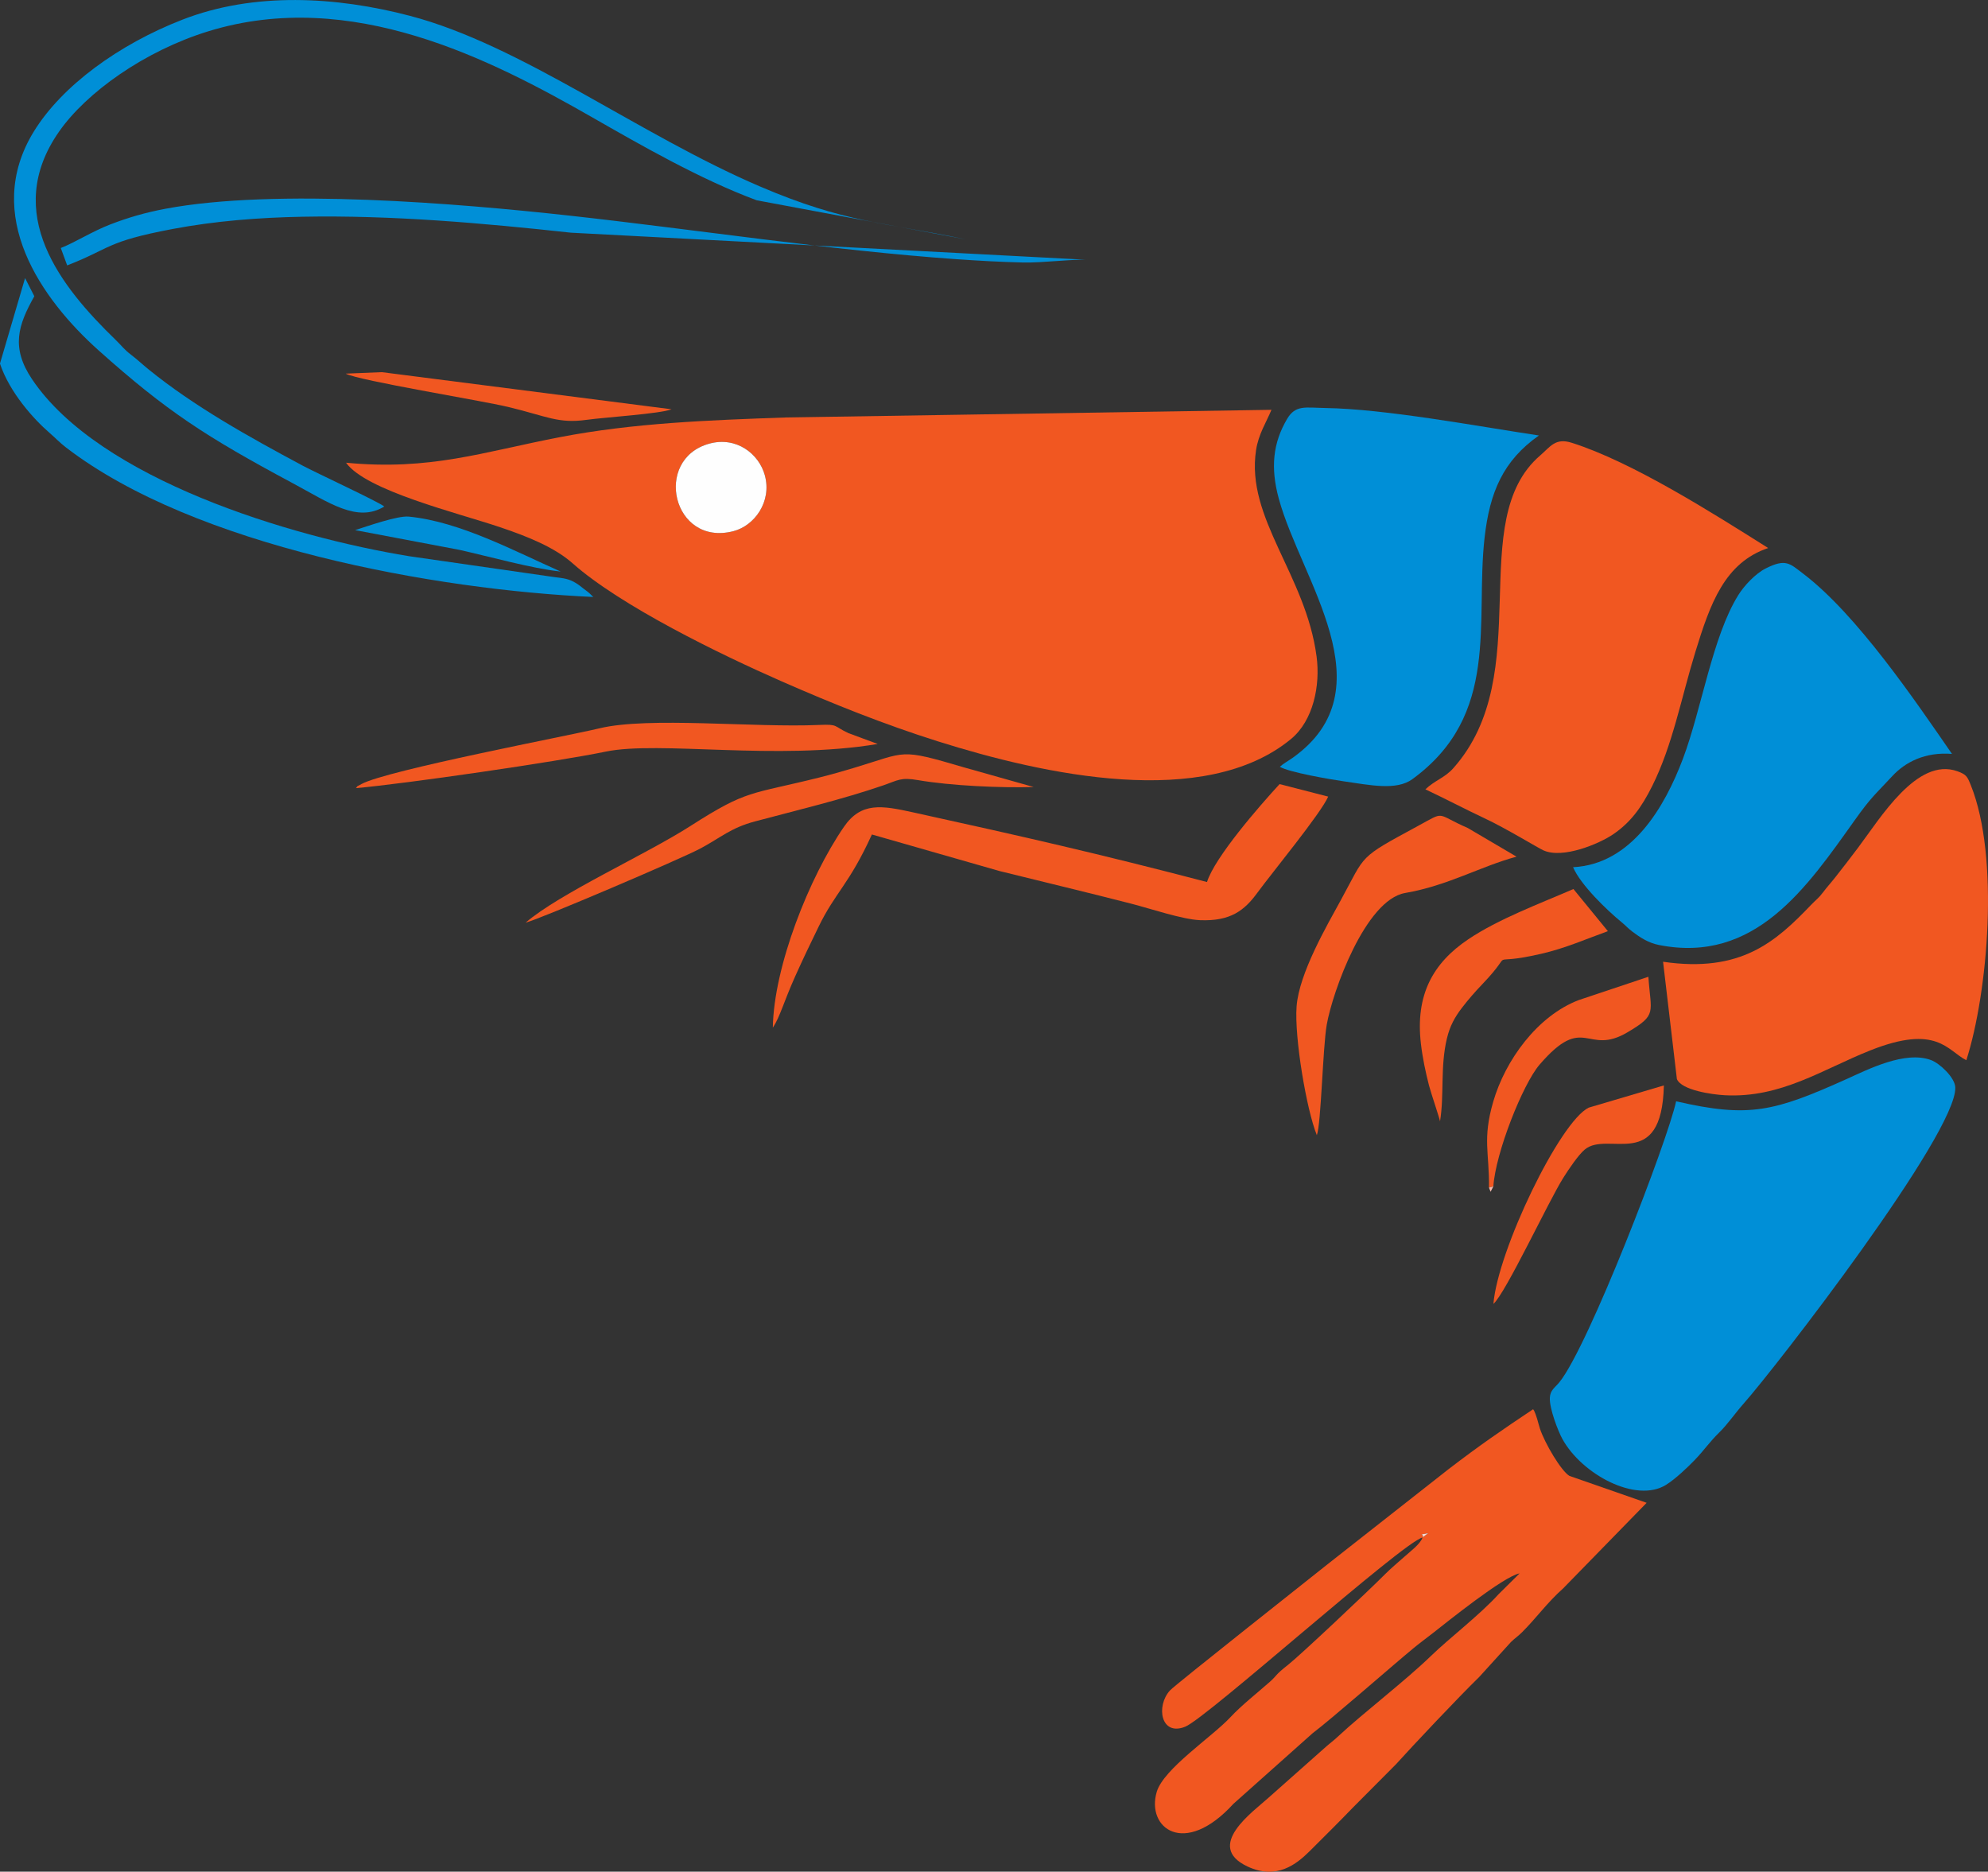 <?xml version="1.0" encoding="UTF-8"?>
<!DOCTYPE svg PUBLIC "-//W3C//DTD SVG 1.1//EN" "http://www.w3.org/Graphics/SVG/1.1/DTD/svg11.dtd">
<!-- Creator: CorelDRAW -->
<svg xmlns="http://www.w3.org/2000/svg" xml:space="preserve" width="161.696mm" height="152.228mm" style="shape-rendering:geometricPrecision; text-rendering:geometricPrecision; image-rendering:optimizeQuality; fill-rule:evenodd; clip-rule:evenodd"
viewBox="0 0 101.999 96.026"
 xmlns:xlink="http://www.w3.org/1999/xlink">
 <rect x="0" y="0" width="101.999" height="96.026" fill="#333333" stroke="none"/>
 <defs>
  <style type="text/css">
   <![CDATA[
    .fil1 {fill:#008FD7}
    .fil0 {fill:#F15721}
    .fil3 {fill:#F5B8AD}
    .fil4 {fill:#FDDBD3}
    .fil2 {fill:#FEFEFE}
   ]]>
  </style>
 </defs>
 <g id="Layer_x0020_1">
  <g id="_815146136">
   <path id="_815135024" class="fil0" d="M36.395 22.76c1.397,-0.383 2.548,0.529 2.846,1.622 0.373,1.364 -0.538,2.595 -1.618,2.871 -3.118,0.798 -4.133,-3.695 -1.228,-4.493zm-18.64 0.98c1.027,1.438 5.751,2.58 7.924,3.315 1.406,0.476 2.774,1.025 3.702,1.847 2.469,2.189 7.585,4.678 10.725,6.055 2.586,1.134 5.207,2.192 8.027,3.081 5.419,1.707 13.676,3.522 18.103,-0.122 1.147,-0.944 1.511,-2.748 1.315,-4.23 -0.555,-4.208 -3.641,-7.087 -3.106,-10.594 0.127,-0.831 0.534,-1.441 0.79,-2.067l-24.925 0.393c-3.933,0.138 -7.801,0.282 -11.569,1.007 -3.97,0.764 -6.661,1.73 -10.987,1.314z"/>
   <path id="_815131280" class="fil1" d="M85.997 56.503c-0.44,2.041 -4.512,12.603 -5.99,14.413 -0.232,0.284 -0.466,0.399 -0.488,0.788 -0.032,0.557 0.43,1.738 0.646,2.128 1.007,1.817 3.778,3.302 5.315,2.348 0.489,-0.304 1.14,-0.929 1.489,-1.293 0.47,-0.489 0.741,-0.907 1.259,-1.413 0.396,-0.386 0.825,-1.003 1.222,-1.45 1.644,-1.848 10.961,-13.89 10.871,-16.237 -0.019,-0.499 -0.791,-1.23 -1.242,-1.399 -1.332,-0.499 -3.247,0.483 -4.302,0.957 -3.759,1.691 -5.032,2.019 -8.78,1.156z"/>
   <path id="_262279432" class="fil0" d="M72.986 78.881c0.124,-0.204 -0.315,-0.108 0.288,-0.222l-0.288 0.222zm0 0c-0.112,0.337 -0.632,0.716 -0.918,0.975 -0.347,0.314 -0.683,0.583 -1.01,0.913 -0.774,0.782 -4.359,4.164 -4.97,4.643 -0.699,0.548 -0.544,0.526 -0.939,0.876 -0.642,0.569 -1.44,1.19 -2.026,1.819 -0.931,1 -3.424,2.64 -3.774,3.824 -0.548,1.854 1.416,3.377 3.935,0.613l4.065 -3.624c0.948,-0.712 4.004,-3.392 5.159,-4.349 0.3,-0.249 0.679,-0.528 1.022,-0.796 0.71,-0.555 3.624,-2.907 4.437,-3.053l-1.079 1.068c-0.963,1.06 -2.56,2.284 -3.464,3.162 -1.315,1.277 -3.498,2.947 -4.751,4.116 -0.292,0.272 -0.382,0.321 -0.633,0.541l-2.942 2.61c-0.779,0.713 -3.333,2.491 -1.088,3.542 1.497,0.7 2.511,-0.119 3.19,-0.794 0.778,-0.775 1.471,-1.461 2.236,-2.253l2.184 -2.195c0.886,-0.981 3.216,-3.452 4.275,-4.483l1.627 -1.792c0.196,-0.191 0.374,-0.306 0.567,-0.499 0.753,-0.752 1.282,-1.515 2.119,-2.26l4.277 -4.384 -3.96 -1.38c-0.418,-0.241 -1.267,-1.67 -1.517,-2.432 -0.059,-0.179 -0.085,-0.308 -0.141,-0.492 -0.014,-0.046 -0.073,-0.222 -0.084,-0.25 -0.085,-0.215 -0.063,-0.15 -0.123,-0.247 -1.631,1.088 -2.746,1.854 -4.342,3.077l-6.161 4.842c-0.665,0.535 -7.859,6.213 -8.128,6.507 -0.73,0.799 -0.477,2.367 0.781,1.862 1.123,-0.451 11.179,-9.489 12.175,-9.704z"/>
   <path id="_262270984" class="fil0" d="M73.133 40.496c0.993,0.467 2.055,1.027 3.081,1.508 1.047,0.491 2.706,1.502 2.97,1.621 1.009,0.456 2.883,-0.345 3.58,-0.82 0.892,-0.608 1.446,-1.356 2.009,-2.484 1.047,-2.098 1.49,-4.525 2.212,-6.874 0.763,-2.484 1.502,-4.579 3.736,-5.331 -2.813,-1.77 -6.957,-4.412 -10.081,-5.4 -0.846,-0.268 -1.102,0.21 -1.611,0.645 -3.911,3.35 -0.151,11.205 -4.464,16.051 -0.45,0.505 -0.93,0.609 -1.433,1.084z"/>
   <path id="_815134856" class="fil1" d="M80.71 44.491c0.391,0.912 1.732,2.2 2.484,2.817 0.224,0.183 0.317,0.307 0.568,0.496 0.384,0.288 0.808,0.57 1.353,0.678 4.934,0.978 7.587,-2.95 10.054,-6.414 0.842,-1.182 1.036,-1.297 1.916,-2.247 0.671,-0.725 1.686,-1.251 3.066,-1.142 -1.895,-2.742 -4.874,-7.147 -7.632,-9.245 -0.695,-0.529 -0.891,-0.789 -1.925,-0.271 -0.52,0.261 -1.102,0.877 -1.408,1.37 -1.332,2.144 -1.872,5.82 -2.836,8.385 -0.936,2.489 -2.637,5.42 -5.64,5.574z"/>
   <path id="_260950712" class="fil1" d="M65.662 39.34c0.506,0.29 2.582,0.645 3.286,0.746 1.343,0.192 2.697,0.485 3.514,-0.11 4.534,-3.304 3.219,-8.064 3.708,-12.393 0.264,-2.337 0.955,-3.953 2.788,-5.241 -3.219,-0.484 -7.881,-1.364 -10.979,-1.41 -0.99,-0.015 -1.508,-0.172 -1.938,0.556 -0.735,1.244 -0.861,2.509 -0.43,4.093 1.141,4.19 5.633,9.783 0.724,13.29 -0.239,0.171 -0.478,0.292 -0.673,0.471z"/>
   <path id="_262266544" class="fil0" d="M100.887 54.394c1.109,-3.453 1.715,-10.424 0.23,-14.111 -0.175,-0.433 -0.219,-0.546 -0.687,-0.714 -2.073,-0.744 -3.962,2.418 -5.108,3.936 -0.449,0.595 -0.713,0.937 -1.161,1.507 -0.214,0.273 -0.416,0.489 -0.623,0.765 -0.236,0.315 -0.357,0.375 -0.624,0.655 -1.809,1.888 -3.598,3.493 -7.586,2.91l0.709 6.02c0.245,0.569 1.781,0.791 2.453,0.828 2.894,0.155 5.012,-1.327 7.489,-2.308 3.408,-1.349 3.935,0.021 4.907,0.512z"/>
   <path id="_262267288" class="fil1" d="M19.718 25.987c-0.31,-0.251 -3.472,-1.714 -4.213,-2.11 -2.737,-1.467 -5.538,-3.022 -7.89,-4.932 -0.297,-0.241 -0.562,-0.494 -0.871,-0.729 -0.39,-0.297 -0.473,-0.452 -0.817,-0.785 -2.782,-2.694 -5.832,-6.475 -2.898,-10.678 1.398,-2.003 4.378,-4.139 7.665,-5.15 7.326,-2.253 14.482,1.438 19.682,4.411 2.494,1.426 5.561,3.192 8.45,4.262l10.74 2.005c-4.248,-0.881 -6.196,-0.843 -10.571,-2.714 -6.236,-2.668 -12.234,-7.25 -17.955,-8.753 -3.79,-0.996 -8.001,-1.238 -11.685,0.196 -3.265,1.271 -6.176,3.391 -7.62,5.738 -2.646,4.301 0.383,8.596 3.325,11.229 3.481,3.114 5.505,4.428 9.959,6.813 1.863,0.998 3.303,2.042 4.696,1.198z"/>
   <path id="_260940560" class="fil0" d="M51.308 44.694c2.244,0.557 4.532,1.102 6.761,1.676 0.937,0.241 2.599,0.802 3.499,0.839 1.569,0.064 2.282,-0.501 2.942,-1.404 0.734,-1.004 3.26,-4.072 3.636,-4.936l-2.494 -0.641c-1.03,1.119 -3.323,3.749 -3.724,5.024 -5.563,-1.454 -9.364,-2.319 -15.077,-3.574 -1.617,-0.355 -2.669,-0.544 -3.557,0.751 -1.771,2.581 -3.592,7.146 -3.642,10.297 0.381,-0.583 0.544,-1.291 1.151,-2.644 0.404,-0.9 0.76,-1.639 1.197,-2.537 0.865,-1.781 1.563,-2.161 2.735,-4.732l6.572 1.882z"/>
   <path id="_262279936" class="fil0" d="M67.564 58.239c0.219,-0.563 0.304,-4.514 0.508,-5.669 0.301,-1.707 1.987,-6.404 4.021,-6.755 2.207,-0.381 3.866,-1.366 5.716,-1.864l-2.503 -1.472c-1.693,-0.734 -1.095,-0.894 -2.57,-0.095 -3.082,1.669 -2.643,1.421 -3.927,3.769 -0.725,1.327 -2.156,3.775 -2.284,5.482 -0.119,1.594 0.51,5.304 1.038,6.603z"/>
   <path id="_262267096" class="fil1" d="M30.3 30.49c-0.021,-0.019 -0.046,-0.043 -0.069,-0.063 -0.022,-0.019 -0.045,-0.038 -0.067,-0.056 -0.099,-0.082 -0.086,-0.066 -0.189,-0.144 -0.195,-0.149 -0.243,-0.2 -0.426,-0.313 -0.361,-0.222 -0.626,-0.249 -1.088,-0.304l-7.466 -1.074c-6.078,-0.99 -15.891,-3.944 -19.346,-9.073 -1.103,-1.638 -0.719,-2.783 0.112,-4.265l-0.475 -0.93 -1.288 4.386c0.491,1.475 1.726,2.848 2.542,3.552 0.295,0.254 0.512,0.495 0.85,0.754 6.632,5.093 18.974,7.3 27.05,7.667l-0.142 -0.137z"/>
   <path id="_815135168" class="fil0" d="M18.258 40.435c2.547,-0.225 10.303,-1.353 12.822,-1.874 2.742,-0.567 8.773,0.473 13.952,-0.392l-1.5 -0.556c-0.782,-0.363 -0.504,-0.465 -1.507,-0.42 -3.333,0.149 -8.744,-0.437 -11.268,0.173 -1.574,0.38 -10.895,2.145 -12.207,2.857 -0.401,0.218 -0.136,0.066 -0.292,0.212z"/>
   <path id="_815134280" class="fil0" d="M26.969 47.336c0.732,-0.182 7.995,-3.282 8.979,-3.811 1.042,-0.56 1.549,-1.052 2.78,-1.381 2.166,-0.579 4.521,-1.138 6.591,-1.852 0.764,-0.264 0.888,-0.422 1.779,-0.269 1.7,0.292 4.254,0.405 5.939,0.355l-3.579 -1.009c-3.359,-0.987 -2.884,-0.802 -5.663,0.032 -0.614,0.184 -1.137,0.333 -1.756,0.488 -3.566,0.89 -3.677,0.605 -6.6,2.479 -2.322,1.489 -6.723,3.463 -8.47,4.968z"/>
   <path id="_815134664" class="fil0" d="M73.883 57.536c0.226,-1.371 0.005,-2.791 0.353,-4.254 0.157,-0.658 0.412,-1.105 0.771,-1.575 0.31,-0.407 0.679,-0.83 1.038,-1.204 1.876,-1.957 -0.027,-0.871 3.018,-1.566 1.24,-0.283 2.336,-0.769 3.433,-1.164l-1.768 -2.162c-1.79,0.776 -3.845,1.538 -5.394,2.578 -1.812,1.217 -2.724,2.85 -2.431,5.36 0.087,0.744 0.237,1.439 0.414,2.137 0.096,0.375 0.568,1.759 0.567,1.849z"/>
   <path id="_815133752" class="fil1" d="M3.119 12.724l0.328 0.892c2.26,-0.878 1.956,-1.216 5.42,-1.87 2.169,-0.409 4.413,-0.585 6.662,-0.627 4.577,-0.086 9.253,0.327 13.757,0.818l26.572 1.396c-0.758,-0.056 -2.356,0.158 -3.368,0.134 -1.152,-0.027 -2.29,-0.091 -3.437,-0.171 -6.386,-0.447 -13.399,-1.525 -19.853,-2.236 -5.643,-0.622 -15.06,-1.417 -20.72,-0.348 -1.011,0.191 -1.898,0.445 -2.826,0.804 -0.939,0.363 -1.791,0.916 -2.535,1.208z"/>
   <path id="_260946200" class="fil0" d="M76.395 60.929l0.226 -0.063c0.108,-1.712 1.508,-5.244 2.369,-6.244 2.319,-2.692 2.406,-0.41 4.524,-1.667 1.522,-0.904 1.188,-0.973 1.06,-2.842l-3.561 1.191c-2.132,0.808 -3.782,3.092 -4.398,5.213 -0.563,1.937 -0.195,2.612 -0.22,4.412z"/>
   <path id="_262279696" class="fil0" d="M76.623 66.898c0.647,-0.589 2.808,-5.23 3.583,-6.467 0.29,-0.462 0.78,-1.184 1.105,-1.455 1.186,-0.991 3.952,1.215 4.058,-3.289l-3.857 1.14c-1.479,0.714 -4.666,7.326 -4.889,10.071z"/>
   <path id="_815135120" class="fil2" d="M36.395 22.76c-2.905,0.797 -1.89,5.291 1.228,4.493 1.081,-0.277 1.991,-1.507 1.618,-2.871 -0.299,-1.092 -1.45,-2.005 -2.846,-1.622z"/>
   <path id="_262271080" class="fil0" d="M17.737 19.169c0.684,0.363 6.93,1.372 8.351,1.713 1.968,0.472 2.544,0.863 4.018,0.656 0.89,-0.125 3.791,-0.311 4.348,-0.54l-14.863 -1.905 -1.852 0.076z"/>
   <path id="_818274624" class="fil1" d="M23.562 28.208c1.527,0.339 3.708,0.956 5.206,1.115 -2.369,-1.046 -5.18,-2.566 -7.796,-2.819 -0.58,-0.056 -2.156,0.506 -2.752,0.693l5.342 1.011z"/>
   <polygon id="_815145440" class="fil3" points="76.621,60.867 76.395,60.929 76.478,61.145 "/>
   <path id="_815145632" class="fil4" d="M72.986 78.881l0.288 -0.222c-0.603,0.114 -0.164,0.019 -0.288,0.222z"/>
  </g>
 </g>
</svg>

